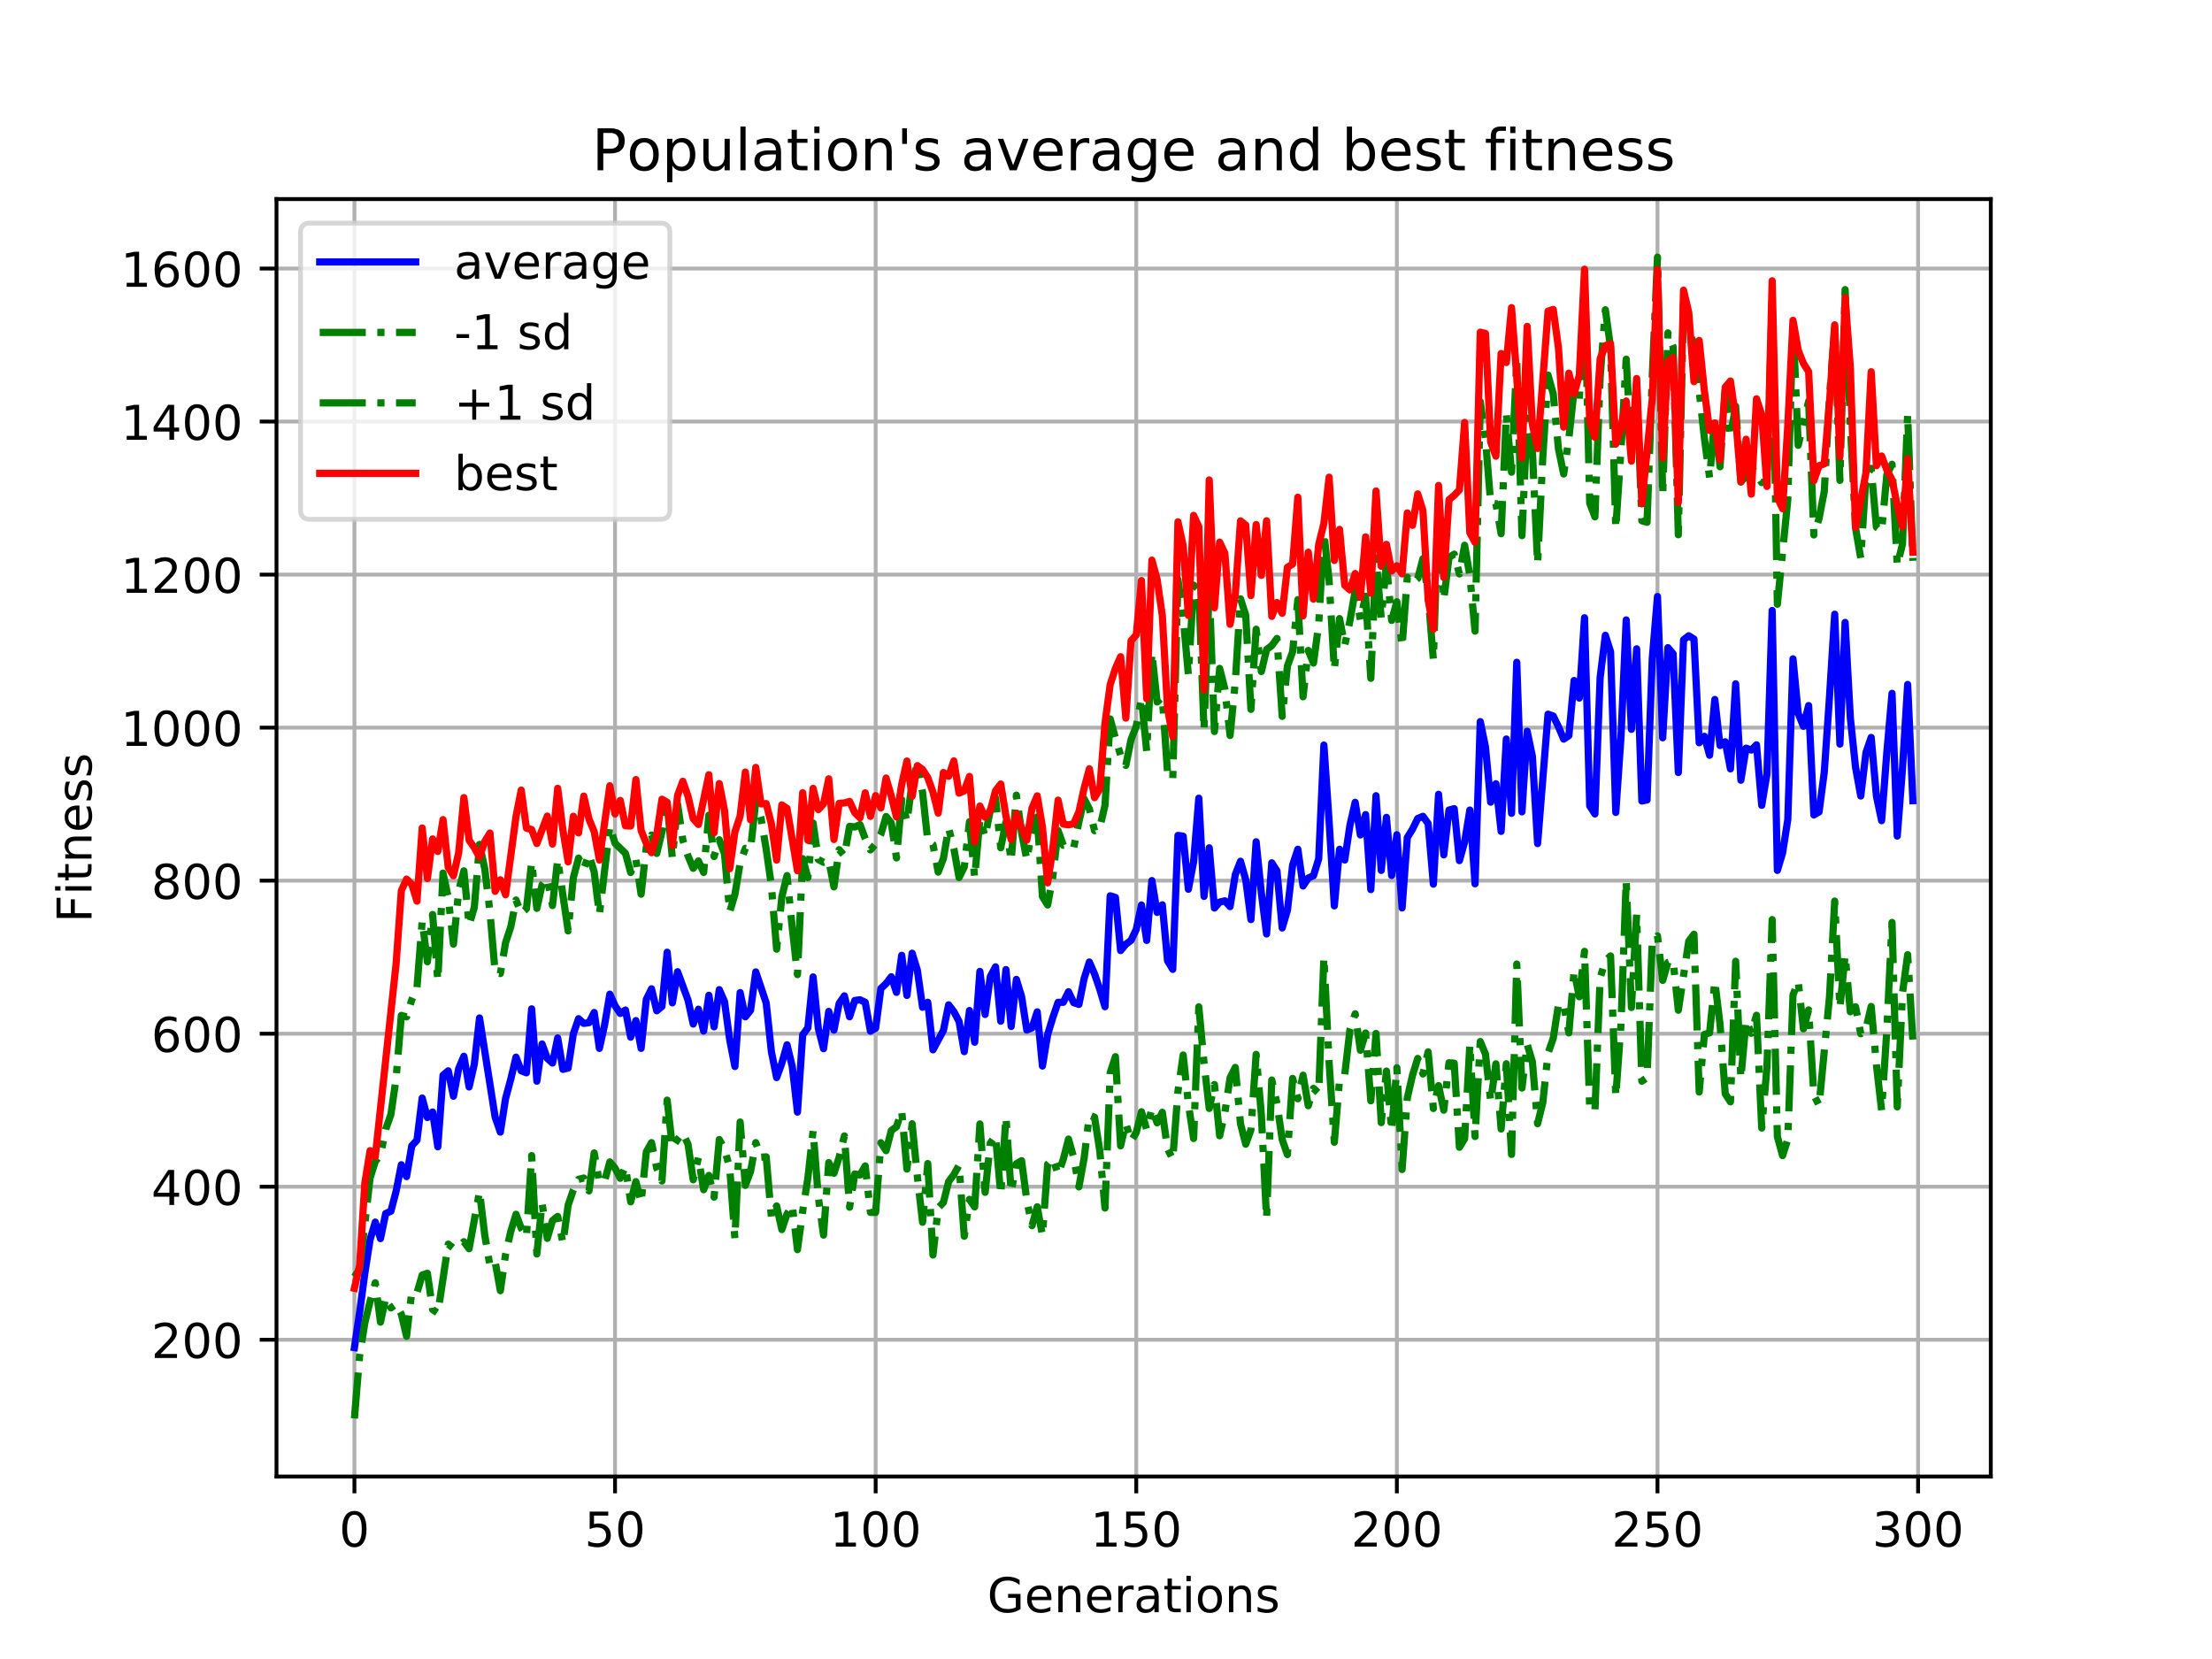 <?xml version="1.0" encoding="utf-8" standalone="no"?>
<!DOCTYPE svg PUBLIC "-//W3C//DTD SVG 1.1//EN"
  "http://www.w3.org/Graphics/SVG/1.1/DTD/svg11.dtd">
<!-- Created with matplotlib (https://matplotlib.org/) -->
<svg height="345.6pt" version="1.1" viewBox="0 0 460.8 345.6" width="460.8pt" xmlns="http://www.w3.org/2000/svg" xmlns:xlink="http://www.w3.org/1999/xlink">
 <defs>
  <style type="text/css">
*{stroke-linecap:butt;stroke-linejoin:round;}
  </style>
 </defs>
 <g id="figure_1">
  <g id="patch_1">
   <path d="M 0 345.6 
L 460.8 345.6 
L 460.8 0 
L 0 0 
z
" style="fill:#ffffff;"/>
  </g>
  <g id="axes_1">
   <g id="patch_2">
    <path d="M 57.6 307.584 
L 414.72 307.584 
L 414.72 41.472 
L 57.6 41.472 
z
" style="fill:#ffffff;"/>
   </g>
   <g id="matplotlib.axis_1">
    <g id="xtick_1">
     <g id="line2d_1">
      <path clip-path="url(#pbf5584bef5)" d="M 73.833 307.584 
L 73.833 41.472 
" style="fill:none;stroke:#b0b0b0;stroke-linecap:square;stroke-width:0.8;"/>
     </g>
     <g id="line2d_2">
      <defs>
       <path d="M 0 0 
L 0 3.5 
" id="mbf2a41cd96" style="stroke:#000000;stroke-width:0.8;"/>
      </defs>
      <g>
       <use style="stroke:#000000;stroke-width:0.8;" x="73.833" xlink:href="#mbf2a41cd96" y="307.584"/>
      </g>
     </g>
     <g id="text_1">
      <!-- 0 -->
      <defs>
       <path d="M 31.781 66.406 
Q 24.172 66.406 20.328 58.906 
Q 16.5 51.422 16.5 36.375 
Q 16.5 21.391 20.328 13.891 
Q 24.172 6.391 31.781 6.391 
Q 39.453 6.391 43.281 13.891 
Q 47.125 21.391 47.125 36.375 
Q 47.125 51.422 43.281 58.906 
Q 39.453 66.406 31.781 66.406 
z
M 31.781 74.219 
Q 44.047 74.219 50.516 64.516 
Q 56.984 54.828 56.984 36.375 
Q 56.984 17.969 50.516 8.266 
Q 44.047 -1.422 31.781 -1.422 
Q 19.531 -1.422 13.062 8.266 
Q 6.594 17.969 6.594 36.375 
Q 6.594 54.828 13.062 64.516 
Q 19.531 74.219 31.781 74.219 
z
" id="DejaVuSans-48"/>
      </defs>
      <g transform="translate(70.651 322.182)scale(0.1 -0.1)">
       <use xlink:href="#DejaVuSans-48"/>
      </g>
     </g>
    </g>
    <g id="xtick_2">
     <g id="line2d_3">
      <path clip-path="url(#pbf5584bef5)" d="M 128.123 307.584 
L 128.123 41.472 
" style="fill:none;stroke:#b0b0b0;stroke-linecap:square;stroke-width:0.8;"/>
     </g>
     <g id="line2d_4">
      <g>
       <use style="stroke:#000000;stroke-width:0.8;" x="128.123" xlink:href="#mbf2a41cd96" y="307.584"/>
      </g>
     </g>
     <g id="text_2">
      <!-- 50 -->
      <defs>
       <path d="M 10.797 72.906 
L 49.516 72.906 
L 49.516 64.594 
L 19.828 64.594 
L 19.828 46.734 
Q 21.969 47.469 24.109 47.828 
Q 26.266 48.188 28.422 48.188 
Q 40.625 48.188 47.75 41.5 
Q 54.891 34.812 54.891 23.391 
Q 54.891 11.625 47.562 5.094 
Q 40.234 -1.422 26.906 -1.422 
Q 22.312 -1.422 17.547 -0.641 
Q 12.797 0.141 7.719 1.703 
L 7.719 11.625 
Q 12.109 9.234 16.797 8.062 
Q 21.484 6.891 26.703 6.891 
Q 35.156 6.891 40.078 11.328 
Q 45.016 15.766 45.016 23.391 
Q 45.016 31 40.078 35.438 
Q 35.156 39.891 26.703 39.891 
Q 22.75 39.891 18.812 39.016 
Q 14.891 38.141 10.797 36.281 
z
" id="DejaVuSans-53"/>
      </defs>
      <g transform="translate(121.76 322.182)scale(0.1 -0.1)">
       <use xlink:href="#DejaVuSans-53"/>
       <use x="63.623" xlink:href="#DejaVuSans-48"/>
      </g>
     </g>
    </g>
    <g id="xtick_3">
     <g id="line2d_5">
      <path clip-path="url(#pbf5584bef5)" d="M 182.413 307.584 
L 182.413 41.472 
" style="fill:none;stroke:#b0b0b0;stroke-linecap:square;stroke-width:0.8;"/>
     </g>
     <g id="line2d_6">
      <g>
       <use style="stroke:#000000;stroke-width:0.8;" x="182.413" xlink:href="#mbf2a41cd96" y="307.584"/>
      </g>
     </g>
     <g id="text_3">
      <!-- 100 -->
      <defs>
       <path d="M 12.406 8.297 
L 28.516 8.297 
L 28.516 63.922 
L 10.984 60.406 
L 10.984 69.391 
L 28.422 72.906 
L 38.281 72.906 
L 38.281 8.297 
L 54.391 8.297 
L 54.391 0 
L 12.406 0 
z
" id="DejaVuSans-49"/>
      </defs>
      <g transform="translate(172.869 322.182)scale(0.1 -0.1)">
       <use xlink:href="#DejaVuSans-49"/>
       <use x="63.623" xlink:href="#DejaVuSans-48"/>
       <use x="127.246" xlink:href="#DejaVuSans-48"/>
      </g>
     </g>
    </g>
    <g id="xtick_4">
     <g id="line2d_7">
      <path clip-path="url(#pbf5584bef5)" d="M 236.703 307.584 
L 236.703 41.472 
" style="fill:none;stroke:#b0b0b0;stroke-linecap:square;stroke-width:0.8;"/>
     </g>
     <g id="line2d_8">
      <g>
       <use style="stroke:#000000;stroke-width:0.8;" x="236.703" xlink:href="#mbf2a41cd96" y="307.584"/>
      </g>
     </g>
     <g id="text_4">
      <!-- 150 -->
      <g transform="translate(227.159 322.182)scale(0.1 -0.1)">
       <use xlink:href="#DejaVuSans-49"/>
       <use x="63.623" xlink:href="#DejaVuSans-53"/>
       <use x="127.246" xlink:href="#DejaVuSans-48"/>
      </g>
     </g>
    </g>
    <g id="xtick_5">
     <g id="line2d_9">
      <path clip-path="url(#pbf5584bef5)" d="M 290.993 307.584 
L 290.993 41.472 
" style="fill:none;stroke:#b0b0b0;stroke-linecap:square;stroke-width:0.8;"/>
     </g>
     <g id="line2d_10">
      <g>
       <use style="stroke:#000000;stroke-width:0.8;" x="290.993" xlink:href="#mbf2a41cd96" y="307.584"/>
      </g>
     </g>
     <g id="text_5">
      <!-- 200 -->
      <defs>
       <path d="M 19.188 8.297 
L 53.609 8.297 
L 53.609 0 
L 7.328 0 
L 7.328 8.297 
Q 12.938 14.109 22.625 23.891 
Q 32.328 33.688 34.812 36.531 
Q 39.547 41.844 41.422 45.531 
Q 43.312 49.219 43.312 52.781 
Q 43.312 58.594 39.234 62.25 
Q 35.156 65.922 28.609 65.922 
Q 23.969 65.922 18.812 64.312 
Q 13.672 62.703 7.812 59.422 
L 7.812 69.391 
Q 13.766 71.781 18.938 73 
Q 24.125 74.219 28.422 74.219 
Q 39.75 74.219 46.484 68.547 
Q 53.219 62.891 53.219 53.422 
Q 53.219 48.922 51.531 44.891 
Q 49.859 40.875 45.406 35.406 
Q 44.188 33.984 37.641 27.219 
Q 31.109 20.453 19.188 8.297 
z
" id="DejaVuSans-50"/>
      </defs>
      <g transform="translate(281.449 322.182)scale(0.1 -0.1)">
       <use xlink:href="#DejaVuSans-50"/>
       <use x="63.623" xlink:href="#DejaVuSans-48"/>
       <use x="127.246" xlink:href="#DejaVuSans-48"/>
      </g>
     </g>
    </g>
    <g id="xtick_6">
     <g id="line2d_11">
      <path clip-path="url(#pbf5584bef5)" d="M 345.283 307.584 
L 345.283 41.472 
" style="fill:none;stroke:#b0b0b0;stroke-linecap:square;stroke-width:0.8;"/>
     </g>
     <g id="line2d_12">
      <g>
       <use style="stroke:#000000;stroke-width:0.8;" x="345.283" xlink:href="#mbf2a41cd96" y="307.584"/>
      </g>
     </g>
     <g id="text_6">
      <!-- 250 -->
      <g transform="translate(335.739 322.182)scale(0.1 -0.1)">
       <use xlink:href="#DejaVuSans-50"/>
       <use x="63.623" xlink:href="#DejaVuSans-53"/>
       <use x="127.246" xlink:href="#DejaVuSans-48"/>
      </g>
     </g>
    </g>
    <g id="xtick_7">
     <g id="line2d_13">
      <path clip-path="url(#pbf5584bef5)" d="M 399.573 307.584 
L 399.573 41.472 
" style="fill:none;stroke:#b0b0b0;stroke-linecap:square;stroke-width:0.8;"/>
     </g>
     <g id="line2d_14">
      <g>
       <use style="stroke:#000000;stroke-width:0.8;" x="399.573" xlink:href="#mbf2a41cd96" y="307.584"/>
      </g>
     </g>
     <g id="text_7">
      <!-- 300 -->
      <defs>
       <path d="M 40.578 39.312 
Q 47.656 37.797 51.625 33 
Q 55.609 28.219 55.609 21.188 
Q 55.609 10.406 48.188 4.484 
Q 40.766 -1.422 27.094 -1.422 
Q 22.516 -1.422 17.656 -0.516 
Q 12.797 0.391 7.625 2.203 
L 7.625 11.719 
Q 11.719 9.328 16.594 8.109 
Q 21.484 6.891 26.812 6.891 
Q 36.078 6.891 40.938 10.547 
Q 45.797 14.203 45.797 21.188 
Q 45.797 27.641 41.281 31.266 
Q 36.766 34.906 28.719 34.906 
L 20.219 34.906 
L 20.219 43.016 
L 29.109 43.016 
Q 36.375 43.016 40.234 45.922 
Q 44.094 48.828 44.094 54.297 
Q 44.094 59.906 40.109 62.906 
Q 36.141 65.922 28.719 65.922 
Q 24.656 65.922 20.016 65.031 
Q 15.375 64.156 9.812 62.312 
L 9.812 71.094 
Q 15.438 72.656 20.344 73.438 
Q 25.25 74.219 29.594 74.219 
Q 40.828 74.219 47.359 69.109 
Q 53.906 64.016 53.906 55.328 
Q 53.906 49.266 50.438 45.094 
Q 46.969 40.922 40.578 39.312 
z
" id="DejaVuSans-51"/>
      </defs>
      <g transform="translate(390.029 322.182)scale(0.1 -0.1)">
       <use xlink:href="#DejaVuSans-51"/>
       <use x="63.623" xlink:href="#DejaVuSans-48"/>
       <use x="127.246" xlink:href="#DejaVuSans-48"/>
      </g>
     </g>
    </g>
    <g id="text_8">
     <!-- Generations -->
     <defs>
      <path d="M 59.516 10.406 
L 59.516 29.984 
L 43.406 29.984 
L 43.406 38.094 
L 69.281 38.094 
L 69.281 6.781 
Q 63.578 2.734 56.688 0.656 
Q 49.812 -1.422 42 -1.422 
Q 24.906 -1.422 15.25 8.562 
Q 5.609 18.562 5.609 36.375 
Q 5.609 54.25 15.25 64.234 
Q 24.906 74.219 42 74.219 
Q 49.125 74.219 55.547 72.453 
Q 61.969 70.703 67.391 67.281 
L 67.391 56.781 
Q 61.922 61.422 55.766 63.766 
Q 49.609 66.109 42.828 66.109 
Q 29.438 66.109 22.719 58.641 
Q 16.016 51.172 16.016 36.375 
Q 16.016 21.625 22.719 14.156 
Q 29.438 6.688 42.828 6.688 
Q 48.047 6.688 52.141 7.594 
Q 56.25 8.5 59.516 10.406 
z
" id="DejaVuSans-71"/>
      <path d="M 56.203 29.594 
L 56.203 25.203 
L 14.891 25.203 
Q 15.484 15.922 20.484 11.062 
Q 25.484 6.203 34.422 6.203 
Q 39.594 6.203 44.453 7.469 
Q 49.312 8.734 54.109 11.281 
L 54.109 2.781 
Q 49.266 0.734 44.188 -0.344 
Q 39.109 -1.422 33.891 -1.422 
Q 20.797 -1.422 13.156 6.188 
Q 5.516 13.812 5.516 26.812 
Q 5.516 40.234 12.766 48.109 
Q 20.016 56 32.328 56 
Q 43.359 56 49.781 48.891 
Q 56.203 41.797 56.203 29.594 
z
M 47.219 32.234 
Q 47.125 39.594 43.094 43.984 
Q 39.062 48.391 32.422 48.391 
Q 24.906 48.391 20.391 44.141 
Q 15.875 39.891 15.188 32.172 
z
" id="DejaVuSans-101"/>
      <path d="M 54.891 33.016 
L 54.891 0 
L 45.906 0 
L 45.906 32.719 
Q 45.906 40.484 42.875 44.328 
Q 39.844 48.188 33.797 48.188 
Q 26.516 48.188 22.312 43.547 
Q 18.109 38.922 18.109 30.906 
L 18.109 0 
L 9.078 0 
L 9.078 54.688 
L 18.109 54.688 
L 18.109 46.188 
Q 21.344 51.125 25.703 53.562 
Q 30.078 56 35.797 56 
Q 45.219 56 50.047 50.172 
Q 54.891 44.344 54.891 33.016 
z
" id="DejaVuSans-110"/>
      <path d="M 41.109 46.297 
Q 39.594 47.172 37.812 47.578 
Q 36.031 48 33.891 48 
Q 26.266 48 22.188 43.047 
Q 18.109 38.094 18.109 28.812 
L 18.109 0 
L 9.078 0 
L 9.078 54.688 
L 18.109 54.688 
L 18.109 46.188 
Q 20.953 51.172 25.484 53.578 
Q 30.031 56 36.531 56 
Q 37.453 56 38.578 55.875 
Q 39.703 55.766 41.062 55.516 
z
" id="DejaVuSans-114"/>
      <path d="M 34.281 27.484 
Q 23.391 27.484 19.188 25 
Q 14.984 22.516 14.984 16.5 
Q 14.984 11.719 18.141 8.906 
Q 21.297 6.109 26.703 6.109 
Q 34.188 6.109 38.703 11.406 
Q 43.219 16.703 43.219 25.484 
L 43.219 27.484 
z
M 52.203 31.203 
L 52.203 0 
L 43.219 0 
L 43.219 8.297 
Q 40.141 3.328 35.547 0.953 
Q 30.953 -1.422 24.312 -1.422 
Q 15.922 -1.422 10.953 3.297 
Q 6 8.016 6 15.922 
Q 6 25.141 12.172 29.828 
Q 18.359 34.516 30.609 34.516 
L 43.219 34.516 
L 43.219 35.406 
Q 43.219 41.609 39.141 45 
Q 35.062 48.391 27.688 48.391 
Q 23 48.391 18.547 47.266 
Q 14.109 46.141 10.016 43.891 
L 10.016 52.203 
Q 14.938 54.109 19.578 55.047 
Q 24.219 56 28.609 56 
Q 40.484 56 46.344 49.844 
Q 52.203 43.703 52.203 31.203 
z
" id="DejaVuSans-97"/>
      <path d="M 18.312 70.219 
L 18.312 54.688 
L 36.812 54.688 
L 36.812 47.703 
L 18.312 47.703 
L 18.312 18.016 
Q 18.312 11.328 20.141 9.422 
Q 21.969 7.516 27.594 7.516 
L 36.812 7.516 
L 36.812 0 
L 27.594 0 
Q 17.188 0 13.234 3.875 
Q 9.281 7.766 9.281 18.016 
L 9.281 47.703 
L 2.688 47.703 
L 2.688 54.688 
L 9.281 54.688 
L 9.281 70.219 
z
" id="DejaVuSans-116"/>
      <path d="M 9.422 54.688 
L 18.406 54.688 
L 18.406 0 
L 9.422 0 
z
M 9.422 75.984 
L 18.406 75.984 
L 18.406 64.594 
L 9.422 64.594 
z
" id="DejaVuSans-105"/>
      <path d="M 30.609 48.391 
Q 23.391 48.391 19.188 42.75 
Q 14.984 37.109 14.984 27.297 
Q 14.984 17.484 19.156 11.844 
Q 23.344 6.203 30.609 6.203 
Q 37.797 6.203 41.984 11.859 
Q 46.188 17.531 46.188 27.297 
Q 46.188 37.016 41.984 42.703 
Q 37.797 48.391 30.609 48.391 
z
M 30.609 56 
Q 42.328 56 49.016 48.375 
Q 55.719 40.766 55.719 27.297 
Q 55.719 13.875 49.016 6.219 
Q 42.328 -1.422 30.609 -1.422 
Q 18.844 -1.422 12.172 6.219 
Q 5.516 13.875 5.516 27.297 
Q 5.516 40.766 12.172 48.375 
Q 18.844 56 30.609 56 
z
" id="DejaVuSans-111"/>
      <path d="M 44.281 53.078 
L 44.281 44.578 
Q 40.484 46.531 36.375 47.5 
Q 32.281 48.484 27.875 48.484 
Q 21.188 48.484 17.844 46.438 
Q 14.5 44.391 14.5 40.281 
Q 14.5 37.156 16.891 35.375 
Q 19.281 33.594 26.516 31.984 
L 29.594 31.297 
Q 39.156 29.25 43.188 25.516 
Q 47.219 21.781 47.219 15.094 
Q 47.219 7.469 41.188 3.016 
Q 35.156 -1.422 24.609 -1.422 
Q 20.219 -1.422 15.453 -0.562 
Q 10.688 0.297 5.422 2 
L 5.422 11.281 
Q 10.406 8.688 15.234 7.391 
Q 20.062 6.109 24.812 6.109 
Q 31.156 6.109 34.562 8.281 
Q 37.984 10.453 37.984 14.406 
Q 37.984 18.062 35.516 20.016 
Q 33.062 21.969 24.703 23.781 
L 21.578 24.516 
Q 13.234 26.266 9.516 29.906 
Q 5.812 33.547 5.812 39.891 
Q 5.812 47.609 11.281 51.797 
Q 16.75 56 26.812 56 
Q 31.781 56 36.172 55.266 
Q 40.578 54.547 44.281 53.078 
z
" id="DejaVuSans-115"/>
     </defs>
     <g transform="translate(205.662 335.861)scale(0.1 -0.1)">
      <use xlink:href="#DejaVuSans-71"/>
      <use x="77.49" xlink:href="#DejaVuSans-101"/>
      <use x="139.014" xlink:href="#DejaVuSans-110"/>
      <use x="202.393" xlink:href="#DejaVuSans-101"/>
      <use x="263.916" xlink:href="#DejaVuSans-114"/>
      <use x="305.029" xlink:href="#DejaVuSans-97"/>
      <use x="366.309" xlink:href="#DejaVuSans-116"/>
      <use x="405.518" xlink:href="#DejaVuSans-105"/>
      <use x="433.301" xlink:href="#DejaVuSans-111"/>
      <use x="494.482" xlink:href="#DejaVuSans-110"/>
      <use x="557.861" xlink:href="#DejaVuSans-115"/>
     </g>
    </g>
   </g>
   <g id="matplotlib.axis_2">
    <g id="ytick_1">
     <g id="line2d_15">
      <path clip-path="url(#pbf5584bef5)" d="M 57.6 279.094 
L 414.72 279.094 
" style="fill:none;stroke:#b0b0b0;stroke-linecap:square;stroke-width:0.8;"/>
     </g>
     <g id="line2d_16">
      <defs>
       <path d="M 0 0 
L -3.5 0 
" id="m67ed73241d" style="stroke:#000000;stroke-width:0.8;"/>
      </defs>
      <g>
       <use style="stroke:#000000;stroke-width:0.8;" x="57.6" xlink:href="#m67ed73241d" y="279.094"/>
      </g>
     </g>
     <g id="text_9">
      <!-- 200 -->
      <g transform="translate(31.512 282.893)scale(0.1 -0.1)">
       <use xlink:href="#DejaVuSans-50"/>
       <use x="63.623" xlink:href="#DejaVuSans-48"/>
       <use x="127.246" xlink:href="#DejaVuSans-48"/>
      </g>
     </g>
    </g>
    <g id="ytick_2">
     <g id="line2d_17">
      <path clip-path="url(#pbf5584bef5)" d="M 57.6 247.215 
L 414.72 247.215 
" style="fill:none;stroke:#b0b0b0;stroke-linecap:square;stroke-width:0.8;"/>
     </g>
     <g id="line2d_18">
      <g>
       <use style="stroke:#000000;stroke-width:0.8;" x="57.6" xlink:href="#m67ed73241d" y="247.215"/>
      </g>
     </g>
     <g id="text_10">
      <!-- 400 -->
      <defs>
       <path d="M 37.797 64.312 
L 12.891 25.391 
L 37.797 25.391 
z
M 35.203 72.906 
L 47.609 72.906 
L 47.609 25.391 
L 58.016 25.391 
L 58.016 17.188 
L 47.609 17.188 
L 47.609 0 
L 37.797 0 
L 37.797 17.188 
L 4.891 17.188 
L 4.891 26.703 
z
" id="DejaVuSans-52"/>
      </defs>
      <g transform="translate(31.512 251.014)scale(0.1 -0.1)">
       <use xlink:href="#DejaVuSans-52"/>
       <use x="63.623" xlink:href="#DejaVuSans-48"/>
       <use x="127.246" xlink:href="#DejaVuSans-48"/>
      </g>
     </g>
    </g>
    <g id="ytick_3">
     <g id="line2d_19">
      <path clip-path="url(#pbf5584bef5)" d="M 57.6 215.336 
L 414.72 215.336 
" style="fill:none;stroke:#b0b0b0;stroke-linecap:square;stroke-width:0.8;"/>
     </g>
     <g id="line2d_20">
      <g>
       <use style="stroke:#000000;stroke-width:0.8;" x="57.6" xlink:href="#m67ed73241d" y="215.336"/>
      </g>
     </g>
     <g id="text_11">
      <!-- 600 -->
      <defs>
       <path d="M 33.016 40.375 
Q 26.375 40.375 22.484 35.828 
Q 18.609 31.297 18.609 23.391 
Q 18.609 15.531 22.484 10.953 
Q 26.375 6.391 33.016 6.391 
Q 39.656 6.391 43.531 10.953 
Q 47.406 15.531 47.406 23.391 
Q 47.406 31.297 43.531 35.828 
Q 39.656 40.375 33.016 40.375 
z
M 52.594 71.297 
L 52.594 62.312 
Q 48.875 64.062 45.094 64.984 
Q 41.312 65.922 37.594 65.922 
Q 27.828 65.922 22.672 59.328 
Q 17.531 52.734 16.797 39.406 
Q 19.672 43.656 24.016 45.922 
Q 28.375 48.188 33.594 48.188 
Q 44.578 48.188 50.953 41.516 
Q 57.328 34.859 57.328 23.391 
Q 57.328 12.156 50.688 5.359 
Q 44.047 -1.422 33.016 -1.422 
Q 20.359 -1.422 13.672 8.266 
Q 6.984 17.969 6.984 36.375 
Q 6.984 53.656 15.188 63.938 
Q 23.391 74.219 37.203 74.219 
Q 40.922 74.219 44.703 73.484 
Q 48.484 72.75 52.594 71.297 
z
" id="DejaVuSans-54"/>
      </defs>
      <g transform="translate(31.512 219.136)scale(0.1 -0.1)">
       <use xlink:href="#DejaVuSans-54"/>
       <use x="63.623" xlink:href="#DejaVuSans-48"/>
       <use x="127.246" xlink:href="#DejaVuSans-48"/>
      </g>
     </g>
    </g>
    <g id="ytick_4">
     <g id="line2d_21">
      <path clip-path="url(#pbf5584bef5)" d="M 57.6 183.458 
L 414.72 183.458 
" style="fill:none;stroke:#b0b0b0;stroke-linecap:square;stroke-width:0.8;"/>
     </g>
     <g id="line2d_22">
      <g>
       <use style="stroke:#000000;stroke-width:0.8;" x="57.6" xlink:href="#m67ed73241d" y="183.458"/>
      </g>
     </g>
     <g id="text_12">
      <!-- 800 -->
      <defs>
       <path d="M 31.781 34.625 
Q 24.75 34.625 20.719 30.859 
Q 16.703 27.094 16.703 20.516 
Q 16.703 13.922 20.719 10.156 
Q 24.75 6.391 31.781 6.391 
Q 38.812 6.391 42.859 10.172 
Q 46.922 13.969 46.922 20.516 
Q 46.922 27.094 42.891 30.859 
Q 38.875 34.625 31.781 34.625 
z
M 21.922 38.812 
Q 15.578 40.375 12.031 44.719 
Q 8.5 49.078 8.5 55.328 
Q 8.5 64.062 14.719 69.141 
Q 20.953 74.219 31.781 74.219 
Q 42.672 74.219 48.875 69.141 
Q 55.078 64.062 55.078 55.328 
Q 55.078 49.078 51.531 44.719 
Q 48 40.375 41.703 38.812 
Q 48.828 37.156 52.797 32.312 
Q 56.781 27.484 56.781 20.516 
Q 56.781 9.906 50.312 4.234 
Q 43.844 -1.422 31.781 -1.422 
Q 19.734 -1.422 13.25 4.234 
Q 6.781 9.906 6.781 20.516 
Q 6.781 27.484 10.781 32.312 
Q 14.797 37.156 21.922 38.812 
z
M 18.312 54.391 
Q 18.312 48.734 21.844 45.562 
Q 25.391 42.391 31.781 42.391 
Q 38.141 42.391 41.719 45.562 
Q 45.312 48.734 45.312 54.391 
Q 45.312 60.062 41.719 63.234 
Q 38.141 66.406 31.781 66.406 
Q 25.391 66.406 21.844 63.234 
Q 18.312 60.062 18.312 54.391 
z
" id="DejaVuSans-56"/>
      </defs>
      <g transform="translate(31.512 187.257)scale(0.1 -0.1)">
       <use xlink:href="#DejaVuSans-56"/>
       <use x="63.623" xlink:href="#DejaVuSans-48"/>
       <use x="127.246" xlink:href="#DejaVuSans-48"/>
      </g>
     </g>
    </g>
    <g id="ytick_5">
     <g id="line2d_23">
      <path clip-path="url(#pbf5584bef5)" d="M 57.6 151.579 
L 414.72 151.579 
" style="fill:none;stroke:#b0b0b0;stroke-linecap:square;stroke-width:0.8;"/>
     </g>
     <g id="line2d_24">
      <g>
       <use style="stroke:#000000;stroke-width:0.8;" x="57.6" xlink:href="#m67ed73241d" y="151.579"/>
      </g>
     </g>
     <g id="text_13">
      <!-- 1000 -->
      <g transform="translate(25.15 155.378)scale(0.1 -0.1)">
       <use xlink:href="#DejaVuSans-49"/>
       <use x="63.623" xlink:href="#DejaVuSans-48"/>
       <use x="127.246" xlink:href="#DejaVuSans-48"/>
       <use x="190.869" xlink:href="#DejaVuSans-48"/>
      </g>
     </g>
    </g>
    <g id="ytick_6">
     <g id="line2d_25">
      <path clip-path="url(#pbf5584bef5)" d="M 57.6 119.7 
L 414.72 119.7 
" style="fill:none;stroke:#b0b0b0;stroke-linecap:square;stroke-width:0.8;"/>
     </g>
     <g id="line2d_26">
      <g>
       <use style="stroke:#000000;stroke-width:0.8;" x="57.6" xlink:href="#m67ed73241d" y="119.7"/>
      </g>
     </g>
     <g id="text_14">
      <!-- 1200 -->
      <g transform="translate(25.15 123.499)scale(0.1 -0.1)">
       <use xlink:href="#DejaVuSans-49"/>
       <use x="63.623" xlink:href="#DejaVuSans-50"/>
       <use x="127.246" xlink:href="#DejaVuSans-48"/>
       <use x="190.869" xlink:href="#DejaVuSans-48"/>
      </g>
     </g>
    </g>
    <g id="ytick_7">
     <g id="line2d_27">
      <path clip-path="url(#pbf5584bef5)" d="M 57.6 87.821 
L 414.72 87.821 
" style="fill:none;stroke:#b0b0b0;stroke-linecap:square;stroke-width:0.8;"/>
     </g>
     <g id="line2d_28">
      <g>
       <use style="stroke:#000000;stroke-width:0.8;" x="57.6" xlink:href="#m67ed73241d" y="87.821"/>
      </g>
     </g>
     <g id="text_15">
      <!-- 1400 -->
      <g transform="translate(25.15 91.62)scale(0.1 -0.1)">
       <use xlink:href="#DejaVuSans-49"/>
       <use x="63.623" xlink:href="#DejaVuSans-52"/>
       <use x="127.246" xlink:href="#DejaVuSans-48"/>
       <use x="190.869" xlink:href="#DejaVuSans-48"/>
      </g>
     </g>
    </g>
    <g id="ytick_8">
     <g id="line2d_29">
      <path clip-path="url(#pbf5584bef5)" d="M 57.6 55.942 
L 414.72 55.942 
" style="fill:none;stroke:#b0b0b0;stroke-linecap:square;stroke-width:0.8;"/>
     </g>
     <g id="line2d_30">
      <g>
       <use style="stroke:#000000;stroke-width:0.8;" x="57.6" xlink:href="#m67ed73241d" y="55.942"/>
      </g>
     </g>
     <g id="text_16">
      <!-- 1600 -->
      <g transform="translate(25.15 59.741)scale(0.1 -0.1)">
       <use xlink:href="#DejaVuSans-49"/>
       <use x="63.623" xlink:href="#DejaVuSans-54"/>
       <use x="127.246" xlink:href="#DejaVuSans-48"/>
       <use x="190.869" xlink:href="#DejaVuSans-48"/>
      </g>
     </g>
    </g>
    <g id="text_17">
     <!-- Fitness -->
     <defs>
      <path d="M 9.812 72.906 
L 51.703 72.906 
L 51.703 64.594 
L 19.672 64.594 
L 19.672 43.109 
L 48.578 43.109 
L 48.578 34.812 
L 19.672 34.812 
L 19.672 0 
L 9.812 0 
z
" id="DejaVuSans-70"/>
     </defs>
     <g transform="translate(19.07 192.202)rotate(-90)scale(0.1 -0.1)">
      <use xlink:href="#DejaVuSans-70"/>
      <use x="57.41" xlink:href="#DejaVuSans-105"/>
      <use x="85.193" xlink:href="#DejaVuSans-116"/>
      <use x="124.402" xlink:href="#DejaVuSans-110"/>
      <use x="187.781" xlink:href="#DejaVuSans-101"/>
      <use x="249.305" xlink:href="#DejaVuSans-115"/>
      <use x="301.404" xlink:href="#DejaVuSans-115"/>
     </g>
    </g>
   </g>
   <g id="line2d_31">
    <path clip-path="url(#pbf5584bef5)" d="M 73.833 280.736 
L 74.919 273.367 
L 76.004 265.202 
L 77.09 258.264 
L 78.176 254.584 
L 79.262 258.026 
L 80.348 252.801 
L 81.433 252.313 
L 82.519 248.141 
L 83.605 242.639 
L 84.691 245.103 
L 85.777 238.701 
L 86.862 237.522 
L 87.948 228.745 
L 89.034 232.798 
L 90.12 231.654 
L 91.206 238.899 
L 92.291 223.995 
L 93.377 223.075 
L 94.463 228.36 
L 95.549 222.616 
L 96.635 220.038 
L 97.72 226.432 
L 98.806 221.7 
L 99.892 212.058 
L 103.149 232.733 
L 104.235 235.838 
L 105.321 228.828 
L 106.407 224.789 
L 107.493 220.224 
L 108.578 223.066 
L 109.664 223.482 
L 110.75 210.168 
L 111.836 225.23 
L 112.922 217.481 
L 114.007 220.475 
L 115.093 221.451 
L 116.179 216.225 
L 117.265 222.766 
L 118.351 222.489 
L 119.436 215.364 
L 120.522 212.215 
L 121.608 213.191 
L 122.694 213.042 
L 123.78 210.92 
L 124.865 218.394 
L 125.951 213.475 
L 127.037 207.104 
L 128.123 209.511 
L 129.209 211.121 
L 130.294 210.407 
L 131.38 216.062 
L 132.466 212.607 
L 133.552 218.393 
L 134.638 208.189 
L 135.723 205.987 
L 136.809 210.567 
L 137.895 209.652 
L 138.981 198.365 
L 140.067 208.913 
L 141.152 202.43 
L 143.324 208.33 
L 144.41 213.331 
L 145.496 210.243 
L 146.581 214.79 
L 147.667 207.342 
L 148.753 213.904 
L 149.839 206.16 
L 150.925 208.629 
L 152.01 216.618 
L 153.096 222.173 
L 154.182 206.769 
L 155.268 211.825 
L 156.354 210.469 
L 157.439 202.464 
L 159.611 208.936 
L 160.697 219.081 
L 161.783 224.475 
L 162.868 221.483 
L 163.954 217.649 
L 165.04 222.184 
L 166.126 231.675 
L 167.212 215.583 
L 168.297 214.108 
L 169.383 203.51 
L 170.469 214.221 
L 171.555 218.464 
L 172.641 210.698 
L 173.726 214.59 
L 174.812 209.031 
L 175.898 207.451 
L 176.984 211.812 
L 178.07 208.416 
L 179.155 208.275 
L 180.241 208.802 
L 181.327 214.808 
L 182.413 214.196 
L 183.499 205.92 
L 184.584 204.901 
L 185.67 203.474 
L 186.756 206.722 
L 187.842 199.008 
L 188.928 207.365 
L 190.013 198.571 
L 191.099 202.101 
L 192.185 209.832 
L 193.271 208.791 
L 194.357 218.699 
L 196.528 214.66 
L 197.614 209.324 
L 198.7 210.727 
L 199.786 212.772 
L 200.871 219.077 
L 201.957 210.514 
L 203.043 217.109 
L 204.129 202.365 
L 205.215 211.329 
L 206.3 203.434 
L 207.386 201.409 
L 208.472 212.73 
L 209.558 201.979 
L 210.644 213.84 
L 211.729 204.032 
L 212.815 207.601 
L 213.901 214.576 
L 214.987 214.126 
L 216.073 210.788 
L 217.158 222.07 
L 218.244 215.523 
L 219.33 211.946 
L 220.416 208.803 
L 221.502 208.796 
L 222.587 206.597 
L 223.673 208.876 
L 224.759 209.235 
L 225.845 203.828 
L 226.931 200.407 
L 228.016 202.89 
L 229.102 206.072 
L 230.188 209.72 
L 231.274 186.616 
L 232.36 186.948 
L 233.445 198.019 
L 234.531 196.709 
L 235.617 195.888 
L 236.703 193.603 
L 237.789 188.524 
L 238.875 195.903 
L 239.96 183.443 
L 241.046 190.069 
L 242.132 188.491 
L 243.218 200.136 
L 244.304 201.935 
L 245.389 174.034 
L 246.475 174.197 
L 247.561 185.248 
L 248.647 179.535 
L 249.733 166.273 
L 250.818 186.736 
L 251.904 176.617 
L 252.99 189.159 
L 254.076 187.922 
L 255.162 187.66 
L 256.247 188.865 
L 257.333 182.2 
L 258.419 179.415 
L 259.505 183.253 
L 260.591 191.566 
L 261.676 175.359 
L 262.762 186.045 
L 263.848 194.564 
L 264.934 179.739 
L 266.02 181.45 
L 267.105 193.31 
L 268.191 189.633 
L 269.277 180.21 
L 270.363 176.908 
L 271.449 184.568 
L 272.534 182.919 
L 273.62 182.426 
L 274.706 178.909 
L 275.792 155.211 
L 276.878 171.134 
L 277.963 188.714 
L 279.049 176.924 
L 280.135 179.152 
L 281.221 171.874 
L 282.307 167.141 
L 283.392 173.936 
L 284.478 169.695 
L 285.564 185.314 
L 286.65 165.765 
L 287.736 181.32 
L 288.821 170.271 
L 289.907 182.382 
L 290.993 173.894 
L 292.079 189.139 
L 293.165 174.484 
L 294.25 172.727 
L 295.336 170.508 
L 296.422 170.055 
L 297.508 171.563 
L 298.594 184.184 
L 299.679 165.466 
L 300.765 178.088 
L 301.851 168.748 
L 302.937 168.463 
L 304.023 179.28 
L 305.108 175.405 
L 306.194 168.75 
L 307.28 184.116 
L 308.366 150.324 
L 309.452 155.583 
L 310.537 167.106 
L 311.623 163.264 
L 312.709 173.188 
L 313.795 153.947 
L 314.881 169.425 
L 315.966 137.965 
L 317.052 169.123 
L 318.138 152.329 
L 319.224 157.556 
L 320.31 175.738 
L 322.481 148.78 
L 323.567 149.164 
L 324.653 151.397 
L 325.739 153.968 
L 326.824 153.239 
L 327.91 141.764 
L 328.996 145.422 
L 330.082 128.689 
L 331.168 167.869 
L 332.253 169.56 
L 333.339 141.116 
L 334.425 132.342 
L 335.511 135.766 
L 336.597 169.245 
L 337.682 153.493 
L 338.768 129.144 
L 339.854 151.933 
L 340.94 135.165 
L 342.026 166.86 
L 343.111 166.645 
L 344.197 137.189 
L 345.283 124.263 
L 346.369 153.695 
L 347.455 134.919 
L 348.54 136.201 
L 349.626 160.924 
L 350.712 133.284 
L 351.798 132.444 
L 352.884 133.129 
L 353.969 154.73 
L 355.055 153.384 
L 356.141 157.333 
L 357.227 145.71 
L 358.313 155.3 
L 359.398 154.528 
L 360.484 160.173 
L 361.57 142.446 
L 362.656 162.532 
L 363.742 155.855 
L 364.827 156.245 
L 365.913 155.159 
L 366.999 167.763 
L 368.085 161.258 
L 369.171 127.174 
L 370.256 181.318 
L 371.342 177.685 
L 372.428 170.751 
L 373.514 137.247 
L 374.6 148.607 
L 375.685 151.301 
L 376.771 146.986 
L 377.857 169.766 
L 378.943 169.136 
L 380.029 160.859 
L 381.114 145.225 
L 382.2 127.953 
L 383.286 155.001 
L 384.372 129.662 
L 385.458 149.543 
L 386.543 159.85 
L 387.629 165.82 
L 388.715 156.775 
L 389.801 153.618 
L 390.887 165.795 
L 391.972 170.96 
L 393.058 156.777 
L 394.144 144.436 
L 395.23 174.164 
L 396.316 160.168 
L 397.401 142.582 
L 398.487 166.796 
L 398.487 166.796 
" style="fill:none;stroke:#0000ff;stroke-linecap:square;stroke-width:1.5;"/>
   </g>
   <g id="line2d_32">
    <path clip-path="url(#pbf5584bef5)" d="M 73.833 295.488 
L 74.919 282.356 
L 76.004 275.57 
L 77.09 271.116 
L 78.176 267.219 
L 79.262 275.43 
L 80.348 270.364 
L 81.433 272.461 
L 82.519 271.672 
L 83.605 273.748 
L 84.691 278.364 
L 85.777 269.119 
L 86.862 269.315 
L 87.948 265.613 
L 89.034 265.248 
L 90.12 272.803 
L 91.206 273.527 
L 93.377 259.177 
L 94.463 260.036 
L 95.549 259.653 
L 96.635 258.668 
L 97.72 260.132 
L 99.892 248.218 
L 100.978 257.25 
L 102.064 263.688 
L 103.149 262.854 
L 104.235 268.872 
L 105.321 261.302 
L 106.407 256.498 
L 107.493 252.957 
L 108.578 255.855 
L 109.664 257.648 
L 110.75 240.73 
L 111.836 261.231 
L 112.922 250.624 
L 114.007 257.973 
L 115.093 254.261 
L 116.179 253.402 
L 117.265 258.975 
L 118.351 251.052 
L 119.436 247.884 
L 120.522 245.677 
L 121.608 245.403 
L 122.694 248.083 
L 123.78 240.176 
L 124.865 246.281 
L 125.951 246.015 
L 127.037 242.05 
L 128.123 243.348 
L 129.209 245.457 
L 130.294 243.043 
L 131.38 250.364 
L 132.466 246.158 
L 133.552 250.508 
L 134.638 239.949 
L 135.723 238.026 
L 136.809 243.349 
L 137.895 246.024 
L 138.981 229.178 
L 140.067 239.041 
L 141.152 237.358 
L 142.238 236.047 
L 143.324 238.358 
L 144.41 245.773 
L 145.496 241.138 
L 146.581 247.84 
L 147.667 244.863 
L 148.753 249.38 
L 149.839 237.384 
L 150.925 239.376 
L 152.01 243.256 
L 153.096 258.022 
L 154.182 233.74 
L 155.268 246.926 
L 156.354 244.054 
L 157.439 238.029 
L 158.525 241.066 
L 159.611 240.992 
L 160.697 253.633 
L 161.783 251.217 
L 162.868 256.134 
L 163.954 252.902 
L 165.04 251.067 
L 166.126 260.324 
L 167.212 252.302 
L 168.297 245.387 
L 169.383 235.571 
L 170.469 249.39 
L 171.555 257.292 
L 172.641 242.186 
L 173.726 244.426 
L 174.812 241.062 
L 175.898 236.633 
L 176.984 251.485 
L 178.07 244.553 
L 179.155 244.769 
L 180.241 242.881 
L 181.327 252.563 
L 182.413 252.571 
L 183.499 238.044 
L 184.584 239.704 
L 185.67 235.509 
L 186.756 234.719 
L 187.842 231.421 
L 188.928 243.541 
L 190.013 234.1 
L 191.099 245.043 
L 192.185 254.619 
L 193.271 242.389 
L 194.357 261.448 
L 195.442 251.615 
L 196.528 250.49 
L 197.614 246.155 
L 198.7 244.692 
L 199.786 242.733 
L 200.871 257.536 
L 201.957 249.851 
L 203.043 251.42 
L 204.129 234.131 
L 205.215 248.381 
L 206.3 238.108 
L 207.386 236.608 
L 208.472 248.856 
L 209.558 232.701 
L 210.644 248.316 
L 211.729 242.422 
L 212.815 241.79 
L 213.901 250.047 
L 214.987 255.332 
L 216.073 251.394 
L 217.158 257.379 
L 218.244 242.525 
L 219.33 241.337 
L 220.416 244.599 
L 221.502 241.508 
L 222.587 237.29 
L 223.673 241.146 
L 224.759 247.249 
L 225.845 241.248 
L 226.931 232.307 
L 228.016 232.734 
L 229.102 239.723 
L 230.188 251.659 
L 231.274 223.466 
L 232.36 220.12 
L 233.445 238.699 
L 234.531 233.976 
L 235.617 237.709 
L 236.703 235.92 
L 237.789 231.597 
L 238.875 235.304 
L 239.96 230.878 
L 241.046 233.904 
L 242.132 231.715 
L 243.218 239.307 
L 244.304 241.512 
L 245.389 227.348 
L 246.475 219.773 
L 247.561 229.932 
L 248.647 237.167 
L 249.733 209.74 
L 250.818 221.381 
L 251.904 230.911 
L 252.99 225.933 
L 254.076 236.602 
L 255.162 231.769 
L 256.247 224.52 
L 257.333 222.358 
L 258.419 234.089 
L 259.505 238.36 
L 260.591 235.362 
L 261.676 219.643 
L 262.762 232.198 
L 263.848 253.814 
L 264.934 224.989 
L 266.02 229.898 
L 267.105 237.392 
L 268.191 240.525 
L 269.277 224.652 
L 270.363 228.894 
L 271.449 223.982 
L 272.534 230.34 
L 273.62 226.724 
L 274.706 227.747 
L 275.792 199.379 
L 276.878 221.35 
L 277.963 237.955 
L 279.049 224.987 
L 280.135 223.845 
L 281.221 214.452 
L 282.307 211.186 
L 283.392 218.791 
L 284.478 215.191 
L 285.564 229.317 
L 286.65 215.285 
L 287.736 233.864 
L 288.821 223.115 
L 289.907 235.522 
L 290.993 222.431 
L 292.079 243.63 
L 293.165 228.726 
L 294.25 223.999 
L 295.336 220.491 
L 296.422 223.726 
L 297.508 219.124 
L 298.594 230.918 
L 299.679 226.155 
L 300.765 231.269 
L 301.851 221.386 
L 302.937 221.482 
L 304.023 238.996 
L 305.108 237.222 
L 306.194 217.603 
L 307.28 236.76 
L 308.366 216.972 
L 309.452 219.596 
L 310.537 229.449 
L 311.623 221.608 
L 312.709 235.192 
L 313.795 221.6 
L 314.881 240.487 
L 315.966 200.826 
L 317.052 226.659 
L 318.138 217.537 
L 319.224 221.194 
L 320.31 234.089 
L 321.395 229.697 
L 322.481 219.423 
L 323.567 216.29 
L 324.653 209.302 
L 325.739 209.195 
L 326.824 215.172 
L 327.91 202.239 
L 328.996 207.643 
L 330.082 198.188 
L 331.168 230.919 
L 332.253 231.454 
L 333.339 203.695 
L 334.425 200.153 
L 335.511 199.135 
L 336.597 228.401 
L 337.682 213.373 
L 338.768 183.469 
L 339.854 209.881 
L 340.94 190.505 
L 342.026 225.234 
L 343.111 224.489 
L 344.197 196.051 
L 345.283 194.958 
L 346.369 204.225 
L 347.455 200.498 
L 348.54 200.159 
L 349.626 210.447 
L 351.798 196.057 
L 352.884 194.619 
L 353.969 227.488 
L 355.055 215.505 
L 356.141 215.158 
L 357.227 204.414 
L 358.313 213.369 
L 359.398 227.856 
L 360.484 229.531 
L 361.57 200.249 
L 362.656 224.628 
L 363.742 212.556 
L 364.827 215.251 
L 365.913 211.495 
L 366.999 234.99 
L 368.085 222.319 
L 369.171 191.57 
L 370.256 236.758 
L 371.342 240.731 
L 372.428 237.348 
L 373.514 207.264 
L 374.6 204.451 
L 375.685 214.331 
L 376.771 210.377 
L 377.857 228.095 
L 378.943 230.267 
L 381.114 207.676 
L 382.2 187.707 
L 383.286 209.935 
L 384.372 198.995 
L 385.458 210.779 
L 386.543 209.725 
L 387.629 215.352 
L 388.715 214.274 
L 389.801 209.667 
L 390.887 221.781 
L 391.972 231.293 
L 393.058 214.644 
L 394.144 192.16 
L 395.23 230.585 
L 396.316 206.947 
L 397.401 198.867 
L 398.487 216.768 
L 398.487 216.768 
" style="fill:none;stroke:#008000;stroke-dasharray:9.6,2.4,1.5,2.4;stroke-dashoffset:0;stroke-width:1.5;"/>
   </g>
   <g id="line2d_33">
    <path clip-path="url(#pbf5584bef5)" d="M 73.833 265.984 
L 74.919 264.377 
L 77.09 245.413 
L 78.176 241.95 
L 79.262 240.622 
L 80.348 235.237 
L 81.433 232.166 
L 82.519 224.61 
L 83.605 211.529 
L 84.691 211.841 
L 85.777 208.283 
L 86.862 205.73 
L 87.948 191.878 
L 89.034 200.349 
L 90.12 190.506 
L 91.206 204.272 
L 92.291 181.878 
L 93.377 186.973 
L 94.463 196.683 
L 95.549 185.58 
L 96.635 181.409 
L 97.72 192.732 
L 98.806 189.033 
L 99.892 175.898 
L 100.978 180.952 
L 102.064 189.892 
L 103.149 202.613 
L 104.235 202.805 
L 105.321 196.354 
L 106.407 193.079 
L 107.493 187.491 
L 108.578 190.277 
L 109.664 189.317 
L 110.75 179.606 
L 111.836 189.229 
L 112.922 184.338 
L 114.007 182.977 
L 115.093 188.641 
L 116.179 179.048 
L 118.351 193.925 
L 119.436 182.843 
L 120.522 178.753 
L 121.608 180.978 
L 122.694 178.001 
L 123.78 181.665 
L 124.865 190.507 
L 127.037 172.158 
L 128.123 175.673 
L 130.294 177.771 
L 131.38 181.759 
L 132.466 179.056 
L 133.552 186.277 
L 134.638 176.429 
L 135.723 173.948 
L 136.809 177.784 
L 137.895 173.281 
L 138.981 167.551 
L 140.067 178.786 
L 141.152 167.502 
L 142.238 174.961 
L 143.324 178.302 
L 144.41 180.889 
L 145.496 179.348 
L 146.581 181.739 
L 147.667 169.822 
L 148.753 178.428 
L 149.839 174.936 
L 150.925 177.882 
L 152.01 189.979 
L 153.096 186.325 
L 154.182 179.798 
L 155.268 176.725 
L 156.354 176.884 
L 157.439 166.899 
L 158.525 170.373 
L 159.611 176.881 
L 160.697 184.53 
L 161.783 197.734 
L 162.868 186.832 
L 163.954 182.395 
L 165.04 193.3 
L 166.126 203.026 
L 167.212 178.864 
L 168.297 182.829 
L 169.383 171.45 
L 170.469 179.052 
L 171.555 179.636 
L 172.641 179.209 
L 173.726 184.755 
L 174.812 177 
L 175.898 178.269 
L 176.984 172.139 
L 178.07 172.279 
L 179.155 171.781 
L 180.241 174.722 
L 181.327 177.052 
L 182.413 175.821 
L 183.499 173.796 
L 184.584 170.099 
L 185.67 171.439 
L 186.756 178.725 
L 187.842 166.594 
L 188.928 171.19 
L 190.013 163.042 
L 191.099 159.158 
L 192.185 165.044 
L 193.271 175.193 
L 194.357 175.95 
L 195.442 181.677 
L 196.528 178.829 
L 197.614 172.493 
L 198.7 176.762 
L 199.786 182.812 
L 200.871 180.618 
L 201.957 171.177 
L 203.043 182.798 
L 204.129 170.599 
L 205.215 174.276 
L 206.3 168.761 
L 207.386 166.211 
L 208.472 176.603 
L 209.558 171.257 
L 210.644 179.364 
L 211.729 165.641 
L 212.815 173.412 
L 213.901 179.105 
L 214.987 172.919 
L 216.073 170.182 
L 217.158 186.761 
L 218.244 188.522 
L 219.33 182.555 
L 220.416 173.007 
L 221.502 176.083 
L 222.587 175.904 
L 223.673 176.606 
L 224.759 171.221 
L 225.845 166.409 
L 226.931 168.507 
L 228.016 173.046 
L 229.102 172.421 
L 230.188 167.781 
L 231.274 149.767 
L 232.36 153.775 
L 233.445 157.34 
L 234.531 159.441 
L 235.617 154.068 
L 236.703 151.286 
L 237.789 145.45 
L 238.875 156.503 
L 239.96 136.008 
L 241.046 146.235 
L 242.132 145.266 
L 243.218 160.965 
L 244.304 162.358 
L 245.389 120.721 
L 246.475 128.621 
L 247.561 140.564 
L 248.647 121.903 
L 249.733 122.807 
L 250.818 152.09 
L 251.904 122.323 
L 252.99 152.384 
L 254.076 139.242 
L 255.162 143.55 
L 256.247 153.21 
L 257.333 142.042 
L 258.419 124.741 
L 259.505 128.145 
L 260.591 147.77 
L 261.676 131.075 
L 262.762 139.892 
L 263.848 135.314 
L 264.934 134.489 
L 266.02 133.002 
L 267.105 149.228 
L 268.191 138.741 
L 269.277 135.769 
L 270.363 124.921 
L 271.449 145.155 
L 272.534 135.499 
L 273.62 138.127 
L 274.706 130.071 
L 275.792 111.042 
L 276.878 120.918 
L 277.963 139.473 
L 279.049 128.861 
L 280.135 134.459 
L 281.221 129.295 
L 282.307 123.096 
L 283.392 129.08 
L 284.478 124.2 
L 285.564 141.31 
L 286.65 116.244 
L 287.736 128.776 
L 288.821 117.428 
L 289.907 129.242 
L 290.993 125.358 
L 292.079 134.647 
L 293.165 120.242 
L 294.25 121.456 
L 295.336 120.525 
L 296.422 116.385 
L 297.508 124.002 
L 298.594 137.45 
L 299.679 104.777 
L 300.765 124.907 
L 301.851 116.109 
L 302.937 115.443 
L 304.023 119.563 
L 305.108 113.588 
L 306.194 119.896 
L 307.28 131.471 
L 308.366 83.676 
L 309.452 91.569 
L 310.537 104.763 
L 311.623 104.92 
L 312.709 111.183 
L 313.795 86.295 
L 314.881 98.363 
L 315.966 75.105 
L 317.052 111.587 
L 318.138 87.122 
L 319.224 93.918 
L 320.31 117.386 
L 321.395 95.169 
L 322.481 78.136 
L 323.567 82.038 
L 324.653 93.493 
L 325.739 98.742 
L 326.824 91.305 
L 327.91 81.289 
L 328.996 83.201 
L 330.082 59.191 
L 331.168 104.819 
L 332.253 107.666 
L 333.339 78.537 
L 334.425 64.532 
L 335.511 72.396 
L 336.597 110.09 
L 337.682 93.612 
L 338.768 74.82 
L 339.854 93.985 
L 340.94 79.826 
L 342.026 108.485 
L 343.111 108.801 
L 344.197 78.328 
L 345.283 53.568 
L 346.369 103.165 
L 347.455 69.341 
L 348.54 72.242 
L 349.626 111.4 
L 350.712 63.07 
L 351.798 68.83 
L 352.884 71.64 
L 355.055 91.263 
L 356.141 99.508 
L 357.227 87.005 
L 358.313 97.231 
L 359.398 81.2 
L 360.484 90.815 
L 361.57 84.643 
L 362.656 100.435 
L 363.742 99.153 
L 364.827 97.238 
L 366.999 100.535 
L 368.085 100.196 
L 369.171 62.777 
L 370.256 125.878 
L 372.428 104.155 
L 373.514 67.23 
L 374.6 92.764 
L 376.771 83.595 
L 377.857 111.438 
L 378.943 108.005 
L 380.029 102.377 
L 381.114 82.774 
L 382.2 68.198 
L 383.286 100.067 
L 384.372 60.33 
L 385.458 88.307 
L 386.543 109.975 
L 387.629 116.289 
L 388.715 99.276 
L 389.801 97.57 
L 390.887 109.808 
L 391.972 110.627 
L 393.058 98.91 
L 394.144 96.713 
L 395.23 117.743 
L 396.316 113.39 
L 397.401 86.297 
L 398.487 116.823 
L 398.487 116.823 
" style="fill:none;stroke:#008000;stroke-dasharray:9.6,2.4,1.5,2.4;stroke-dashoffset:0;stroke-width:1.5;"/>
   </g>
   <g id="line2d_34">
    <path clip-path="url(#pbf5584bef5)" d="M 73.833 268.373 
L 74.919 263.589 
L 76.004 246.445 
L 77.09 239.705 
L 78.176 240.942 
L 82.519 200.733 
L 83.605 185.558 
L 84.691 183.125 
L 85.777 184.207 
L 86.862 187.725 
L 87.948 172.485 
L 89.034 183.01 
L 90.12 174.772 
L 91.206 177.368 
L 92.291 170.742 
L 93.377 180.696 
L 94.463 182.426 
L 95.549 177.629 
L 96.635 166.16 
L 97.72 175.029 
L 98.806 176.596 
L 99.892 178.59 
L 100.978 175.3 
L 102.064 173.536 
L 103.149 185.676 
L 104.235 183.277 
L 105.321 186.385 
L 107.493 170.084 
L 108.578 164.589 
L 109.664 172.514 
L 110.75 172.812 
L 111.836 175.717 
L 114.007 170.005 
L 115.093 175.828 
L 116.179 164.221 
L 117.265 172.925 
L 118.351 179.543 
L 119.436 170.044 
L 120.522 173.512 
L 121.608 165.842 
L 122.694 170.611 
L 123.78 173.256 
L 124.865 179.16 
L 127.037 163.68 
L 128.123 169.568 
L 129.209 166.741 
L 130.294 172.028 
L 131.38 172.07 
L 132.466 162.4 
L 133.552 172.99 
L 134.638 175.667 
L 135.723 177.627 
L 136.809 173.932 
L 137.895 166.5 
L 138.981 167.127 
L 140.067 176.159 
L 141.152 165.705 
L 142.238 162.752 
L 143.324 165.852 
L 144.41 170.554 
L 145.496 171.752 
L 147.667 161.391 
L 148.753 173.478 
L 149.839 163.228 
L 150.925 168.811 
L 152.01 180.97 
L 153.096 173.299 
L 154.182 169.994 
L 155.268 160.829 
L 156.354 170.798 
L 157.439 159.865 
L 158.525 167.465 
L 159.611 167.411 
L 160.697 171.644 
L 161.783 179.168 
L 162.868 167.682 
L 163.954 168.407 
L 166.126 181.395 
L 167.212 165.14 
L 168.297 175.045 
L 169.383 164.224 
L 170.469 168.654 
L 171.555 167.449 
L 172.641 162.241 
L 173.726 174.884 
L 174.812 167.346 
L 175.898 167.273 
L 176.984 166.946 
L 178.07 169.299 
L 179.155 170.357 
L 180.241 165.157 
L 181.327 170.067 
L 182.413 165.747 
L 183.499 168.31 
L 184.584 162.077 
L 185.67 165.844 
L 186.756 170.192 
L 187.842 163.391 
L 188.928 158.539 
L 190.013 165.869 
L 191.099 159.492 
L 192.185 160.311 
L 193.271 161.986 
L 194.357 165.033 
L 195.442 169.396 
L 196.528 160.924 
L 197.614 161.724 
L 198.7 158.505 
L 199.786 165.227 
L 200.871 164.741 
L 201.957 161.752 
L 203.043 175.361 
L 204.129 167.911 
L 205.215 170.239 
L 206.3 168.888 
L 207.386 164.73 
L 208.472 163.327 
L 209.558 169.991 
L 210.644 174.905 
L 211.729 169.488 
L 212.815 172.467 
L 213.901 174.993 
L 214.987 168.321 
L 216.073 165.787 
L 217.158 172.264 
L 218.244 183.906 
L 219.33 176.742 
L 220.416 166.683 
L 221.502 171.671 
L 222.587 171.834 
L 223.673 171.596 
L 224.759 169.11 
L 225.845 164.173 
L 226.931 160.15 
L 228.016 166.169 
L 229.102 164.388 
L 230.188 150.647 
L 231.274 142.597 
L 232.36 139.255 
L 233.445 136.801 
L 234.531 149.586 
L 235.617 133.493 
L 236.703 132.242 
L 237.789 120.941 
L 238.875 145.542 
L 239.96 116.686 
L 241.046 120.687 
L 242.132 128.247 
L 243.218 147.629 
L 244.304 153.458 
L 245.389 108.706 
L 246.475 113.668 
L 247.561 128.197 
L 248.647 107.36 
L 249.733 109.709 
L 250.818 143.74 
L 251.904 99.986 
L 252.99 126.603 
L 254.076 112.938 
L 255.162 115.254 
L 256.247 130.049 
L 257.333 123.85 
L 258.419 108.514 
L 259.505 109.377 
L 260.591 124.071 
L 261.676 109.27 
L 262.762 119.857 
L 263.848 108.488 
L 264.934 128.394 
L 266.02 125.519 
L 267.105 127.755 
L 268.191 118.183 
L 269.277 117.501 
L 270.363 103.577 
L 271.449 128.298 
L 272.534 115.035 
L 273.62 124.814 
L 274.706 113.423 
L 275.792 109.029 
L 276.878 99.41 
L 277.963 116.749 
L 279.049 110.287 
L 280.135 121.922 
L 281.221 122.892 
L 282.307 119.473 
L 283.392 124.41 
L 284.478 111.843 
L 285.564 123.573 
L 286.65 102.279 
L 287.736 117.966 
L 288.821 113.403 
L 289.907 118.943 
L 290.993 117.861 
L 292.079 119.551 
L 293.165 106.847 
L 294.25 109.425 
L 295.336 102.887 
L 296.422 106.354 
L 297.508 124.956 
L 298.594 131.078 
L 299.679 101.142 
L 300.765 120.281 
L 301.851 104.098 
L 302.937 103.191 
L 304.023 102.062 
L 305.108 87.998 
L 306.194 110.997 
L 307.28 112.99 
L 308.366 69.203 
L 309.452 69.465 
L 310.537 92.068 
L 311.623 95.037 
L 312.709 73.645 
L 313.795 75.523 
L 314.881 64.095 
L 315.966 78.481 
L 317.052 95.378 
L 318.138 67.997 
L 319.224 88.471 
L 320.31 93.423 
L 322.481 64.823 
L 323.567 64.456 
L 324.653 72.456 
L 325.739 88.974 
L 326.824 77.73 
L 327.91 82.047 
L 328.996 78.182 
L 330.082 56.085 
L 331.168 87.879 
L 332.253 91.096 
L 333.339 74.734 
L 334.425 71.996 
L 335.511 71.611 
L 336.597 92.471 
L 337.682 89.125 
L 338.768 83.53 
L 339.854 96.061 
L 340.94 78.853 
L 342.026 104.962 
L 344.197 83.086 
L 345.283 56.117 
L 346.369 95.376 
L 347.455 75.221 
L 348.54 74.489 
L 349.626 104.656 
L 350.712 60.455 
L 351.798 65.099 
L 352.884 79.503 
L 353.969 70.925 
L 355.055 81.44 
L 356.141 89.665 
L 357.227 88.102 
L 358.313 95.781 
L 359.398 80.643 
L 360.484 79.373 
L 361.57 87.132 
L 362.656 100.346 
L 363.742 91.51 
L 364.827 102.937 
L 365.913 83.074 
L 366.999 86.377 
L 368.085 101.328 
L 369.171 58.496 
L 370.256 103.645 
L 371.342 105.969 
L 372.428 88.649 
L 373.514 66.73 
L 374.6 72.956 
L 375.685 75.707 
L 376.771 77.42 
L 377.857 100.142 
L 378.943 97.014 
L 380.029 96.63 
L 381.114 83.911 
L 382.2 67.667 
L 383.286 95.109 
L 384.372 61.977 
L 385.458 76.539 
L 386.543 109.886 
L 388.715 98.486 
L 389.801 77.442 
L 390.887 97.017 
L 391.972 94.989 
L 393.058 97.874 
L 394.144 99.926 
L 395.23 105.265 
L 396.316 109.756 
L 397.401 95.572 
L 398.487 115.036 
L 398.487 115.036 
" style="fill:none;stroke:#ff0000;stroke-linecap:square;stroke-width:1.5;"/>
   </g>
   <g id="patch_3">
    <path d="M 57.6 307.584 
L 57.6 41.472 
" style="fill:none;stroke:#000000;stroke-linecap:square;stroke-linejoin:miter;stroke-width:0.8;"/>
   </g>
   <g id="patch_4">
    <path d="M 414.72 307.584 
L 414.72 41.472 
" style="fill:none;stroke:#000000;stroke-linecap:square;stroke-linejoin:miter;stroke-width:0.8;"/>
   </g>
   <g id="patch_5">
    <path d="M 57.6 307.584 
L 414.72 307.584 
" style="fill:none;stroke:#000000;stroke-linecap:square;stroke-linejoin:miter;stroke-width:0.8;"/>
   </g>
   <g id="patch_6">
    <path d="M 57.6 41.472 
L 414.72 41.472 
" style="fill:none;stroke:#000000;stroke-linecap:square;stroke-linejoin:miter;stroke-width:0.8;"/>
   </g>
   <g id="text_18">
    <!-- Population's average and best fitness -->
    <defs>
     <path d="M 19.672 64.797 
L 19.672 37.406 
L 32.078 37.406 
Q 38.969 37.406 42.719 40.969 
Q 46.484 44.531 46.484 51.125 
Q 46.484 57.672 42.719 61.234 
Q 38.969 64.797 32.078 64.797 
z
M 9.812 72.906 
L 32.078 72.906 
Q 44.344 72.906 50.609 67.359 
Q 56.891 61.812 56.891 51.125 
Q 56.891 40.328 50.609 34.812 
Q 44.344 29.297 32.078 29.297 
L 19.672 29.297 
L 19.672 0 
L 9.812 0 
z
" id="DejaVuSans-80"/>
     <path d="M 18.109 8.203 
L 18.109 -20.797 
L 9.078 -20.797 
L 9.078 54.688 
L 18.109 54.688 
L 18.109 46.391 
Q 20.953 51.266 25.266 53.625 
Q 29.594 56 35.594 56 
Q 45.562 56 51.781 48.094 
Q 58.016 40.188 58.016 27.297 
Q 58.016 14.406 51.781 6.484 
Q 45.562 -1.422 35.594 -1.422 
Q 29.594 -1.422 25.266 0.953 
Q 20.953 3.328 18.109 8.203 
z
M 48.688 27.297 
Q 48.688 37.203 44.609 42.844 
Q 40.531 48.484 33.406 48.484 
Q 26.266 48.484 22.188 42.844 
Q 18.109 37.203 18.109 27.297 
Q 18.109 17.391 22.188 11.75 
Q 26.266 6.109 33.406 6.109 
Q 40.531 6.109 44.609 11.75 
Q 48.688 17.391 48.688 27.297 
z
" id="DejaVuSans-112"/>
     <path d="M 8.5 21.578 
L 8.5 54.688 
L 17.484 54.688 
L 17.484 21.922 
Q 17.484 14.156 20.5 10.266 
Q 23.531 6.391 29.594 6.391 
Q 36.859 6.391 41.078 11.031 
Q 45.312 15.672 45.312 23.688 
L 45.312 54.688 
L 54.297 54.688 
L 54.297 0 
L 45.312 0 
L 45.312 8.406 
Q 42.047 3.422 37.719 1 
Q 33.406 -1.422 27.688 -1.422 
Q 18.266 -1.422 13.375 4.438 
Q 8.5 10.297 8.5 21.578 
z
M 31.109 56 
z
" id="DejaVuSans-117"/>
     <path d="M 9.422 75.984 
L 18.406 75.984 
L 18.406 0 
L 9.422 0 
z
" id="DejaVuSans-108"/>
     <path d="M 17.922 72.906 
L 17.922 45.797 
L 9.625 45.797 
L 9.625 72.906 
z
" id="DejaVuSans-39"/>
     <path id="DejaVuSans-32"/>
     <path d="M 2.984 54.688 
L 12.5 54.688 
L 29.594 8.797 
L 46.688 54.688 
L 56.203 54.688 
L 35.688 0 
L 23.484 0 
z
" id="DejaVuSans-118"/>
     <path d="M 45.406 27.984 
Q 45.406 37.75 41.375 43.109 
Q 37.359 48.484 30.078 48.484 
Q 22.859 48.484 18.828 43.109 
Q 14.797 37.75 14.797 27.984 
Q 14.797 18.266 18.828 12.891 
Q 22.859 7.516 30.078 7.516 
Q 37.359 7.516 41.375 12.891 
Q 45.406 18.266 45.406 27.984 
z
M 54.391 6.781 
Q 54.391 -7.172 48.188 -13.984 
Q 42 -20.797 29.203 -20.797 
Q 24.469 -20.797 20.266 -20.094 
Q 16.062 -19.391 12.109 -17.922 
L 12.109 -9.188 
Q 16.062 -11.328 19.922 -12.344 
Q 23.781 -13.375 27.781 -13.375 
Q 36.625 -13.375 41.016 -8.766 
Q 45.406 -4.156 45.406 5.172 
L 45.406 9.625 
Q 42.625 4.781 38.281 2.391 
Q 33.938 0 27.875 0 
Q 17.828 0 11.672 7.656 
Q 5.516 15.328 5.516 27.984 
Q 5.516 40.672 11.672 48.328 
Q 17.828 56 27.875 56 
Q 33.938 56 38.281 53.609 
Q 42.625 51.219 45.406 46.391 
L 45.406 54.688 
L 54.391 54.688 
z
" id="DejaVuSans-103"/>
     <path d="M 45.406 46.391 
L 45.406 75.984 
L 54.391 75.984 
L 54.391 0 
L 45.406 0 
L 45.406 8.203 
Q 42.578 3.328 38.25 0.953 
Q 33.938 -1.422 27.875 -1.422 
Q 17.969 -1.422 11.734 6.484 
Q 5.516 14.406 5.516 27.297 
Q 5.516 40.188 11.734 48.094 
Q 17.969 56 27.875 56 
Q 33.938 56 38.25 53.625 
Q 42.578 51.266 45.406 46.391 
z
M 14.797 27.297 
Q 14.797 17.391 18.875 11.75 
Q 22.953 6.109 30.078 6.109 
Q 37.203 6.109 41.297 11.75 
Q 45.406 17.391 45.406 27.297 
Q 45.406 37.203 41.297 42.844 
Q 37.203 48.484 30.078 48.484 
Q 22.953 48.484 18.875 42.844 
Q 14.797 37.203 14.797 27.297 
z
" id="DejaVuSans-100"/>
     <path d="M 48.688 27.297 
Q 48.688 37.203 44.609 42.844 
Q 40.531 48.484 33.406 48.484 
Q 26.266 48.484 22.188 42.844 
Q 18.109 37.203 18.109 27.297 
Q 18.109 17.391 22.188 11.75 
Q 26.266 6.109 33.406 6.109 
Q 40.531 6.109 44.609 11.75 
Q 48.688 17.391 48.688 27.297 
z
M 18.109 46.391 
Q 20.953 51.266 25.266 53.625 
Q 29.594 56 35.594 56 
Q 45.562 56 51.781 48.094 
Q 58.016 40.188 58.016 27.297 
Q 58.016 14.406 51.781 6.484 
Q 45.562 -1.422 35.594 -1.422 
Q 29.594 -1.422 25.266 0.953 
Q 20.953 3.328 18.109 8.203 
L 18.109 0 
L 9.078 0 
L 9.078 75.984 
L 18.109 75.984 
z
" id="DejaVuSans-98"/>
     <path d="M 37.109 75.984 
L 37.109 68.5 
L 28.516 68.5 
Q 23.688 68.5 21.797 66.547 
Q 19.922 64.594 19.922 59.516 
L 19.922 54.688 
L 34.719 54.688 
L 34.719 47.703 
L 19.922 47.703 
L 19.922 0 
L 10.891 0 
L 10.891 47.703 
L 2.297 47.703 
L 2.297 54.688 
L 10.891 54.688 
L 10.891 58.5 
Q 10.891 67.625 15.141 71.797 
Q 19.391 75.984 28.609 75.984 
z
" id="DejaVuSans-102"/>
    </defs>
    <g transform="translate(123.315 35.472)scale(0.12 -0.12)">
     <use xlink:href="#DejaVuSans-80"/>
     <use x="60.256" xlink:href="#DejaVuSans-111"/>
     <use x="121.438" xlink:href="#DejaVuSans-112"/>
     <use x="184.914" xlink:href="#DejaVuSans-117"/>
     <use x="248.293" xlink:href="#DejaVuSans-108"/>
     <use x="276.076" xlink:href="#DejaVuSans-97"/>
     <use x="337.355" xlink:href="#DejaVuSans-116"/>
     <use x="376.564" xlink:href="#DejaVuSans-105"/>
     <use x="404.348" xlink:href="#DejaVuSans-111"/>
     <use x="465.529" xlink:href="#DejaVuSans-110"/>
     <use x="528.908" xlink:href="#DejaVuSans-39"/>
     <use x="556.398" xlink:href="#DejaVuSans-115"/>
     <use x="608.498" xlink:href="#DejaVuSans-32"/>
     <use x="640.285" xlink:href="#DejaVuSans-97"/>
     <use x="701.564" xlink:href="#DejaVuSans-118"/>
     <use x="760.744" xlink:href="#DejaVuSans-101"/>
     <use x="822.268" xlink:href="#DejaVuSans-114"/>
     <use x="863.381" xlink:href="#DejaVuSans-97"/>
     <use x="924.66" xlink:href="#DejaVuSans-103"/>
     <use x="988.137" xlink:href="#DejaVuSans-101"/>
     <use x="1049.66" xlink:href="#DejaVuSans-32"/>
     <use x="1081.447" xlink:href="#DejaVuSans-97"/>
     <use x="1142.727" xlink:href="#DejaVuSans-110"/>
     <use x="1206.105" xlink:href="#DejaVuSans-100"/>
     <use x="1269.582" xlink:href="#DejaVuSans-32"/>
     <use x="1301.369" xlink:href="#DejaVuSans-98"/>
     <use x="1364.846" xlink:href="#DejaVuSans-101"/>
     <use x="1426.369" xlink:href="#DejaVuSans-115"/>
     <use x="1478.469" xlink:href="#DejaVuSans-116"/>
     <use x="1517.678" xlink:href="#DejaVuSans-32"/>
     <use x="1549.465" xlink:href="#DejaVuSans-102"/>
     <use x="1584.67" xlink:href="#DejaVuSans-105"/>
     <use x="1612.453" xlink:href="#DejaVuSans-116"/>
     <use x="1651.662" xlink:href="#DejaVuSans-110"/>
     <use x="1715.041" xlink:href="#DejaVuSans-101"/>
     <use x="1776.564" xlink:href="#DejaVuSans-115"/>
     <use x="1828.664" xlink:href="#DejaVuSans-115"/>
    </g>
   </g>
   <g id="legend_1">
    <g id="patch_7">
     <path d="M 64.6 108.184 
L 137.541 108.184 
Q 139.541 108.184 139.541 106.184 
L 139.541 48.472 
Q 139.541 46.472 137.541 46.472 
L 64.6 46.472 
Q 62.6 46.472 62.6 48.472 
L 62.6 106.184 
Q 62.6 108.184 64.6 108.184 
z
" style="fill:#ffffff;opacity:0.8;stroke:#cccccc;stroke-linejoin:miter;"/>
    </g>
    <g id="line2d_35">
     <path d="M 66.6 54.57 
L 86.6 54.57 
" style="fill:none;stroke:#0000ff;stroke-linecap:square;stroke-width:1.5;"/>
    </g>
    <g id="line2d_36"/>
    <g id="text_19">
     <!-- average -->
     <g transform="translate(94.6 58.07)scale(0.1 -0.1)">
      <use xlink:href="#DejaVuSans-97"/>
      <use x="61.279" xlink:href="#DejaVuSans-118"/>
      <use x="120.459" xlink:href="#DejaVuSans-101"/>
      <use x="181.982" xlink:href="#DejaVuSans-114"/>
      <use x="223.096" xlink:href="#DejaVuSans-97"/>
      <use x="284.375" xlink:href="#DejaVuSans-103"/>
      <use x="347.852" xlink:href="#DejaVuSans-101"/>
     </g>
    </g>
    <g id="line2d_37">
     <path d="M 66.6 69.249 
L 86.6 69.249 
" style="fill:none;stroke:#008000;stroke-dasharray:9.6,2.4,1.5,2.4;stroke-dashoffset:0;stroke-width:1.5;"/>
    </g>
    <g id="line2d_38"/>
    <g id="text_20">
     <!-- -1 sd -->
     <defs>
      <path d="M 4.891 31.391 
L 31.203 31.391 
L 31.203 23.391 
L 4.891 23.391 
z
" id="DejaVuSans-45"/>
     </defs>
     <g transform="translate(94.6 72.749)scale(0.1 -0.1)">
      <use xlink:href="#DejaVuSans-45"/>
      <use x="36.084" xlink:href="#DejaVuSans-49"/>
      <use x="99.707" xlink:href="#DejaVuSans-32"/>
      <use x="131.494" xlink:href="#DejaVuSans-115"/>
      <use x="183.594" xlink:href="#DejaVuSans-100"/>
     </g>
    </g>
    <g id="line2d_39">
     <path d="M 66.6 83.927 
L 86.6 83.927 
" style="fill:none;stroke:#008000;stroke-dasharray:9.6,2.4,1.5,2.4;stroke-dashoffset:0;stroke-width:1.5;"/>
    </g>
    <g id="line2d_40"/>
    <g id="text_21">
     <!-- +1 sd -->
     <defs>
      <path d="M 46 62.703 
L 46 35.5 
L 73.188 35.5 
L 73.188 27.203 
L 46 27.203 
L 46 0 
L 37.797 0 
L 37.797 27.203 
L 10.594 27.203 
L 10.594 35.5 
L 37.797 35.5 
L 37.797 62.703 
z
" id="DejaVuSans-43"/>
     </defs>
     <g transform="translate(94.6 87.427)scale(0.1 -0.1)">
      <use xlink:href="#DejaVuSans-43"/>
      <use x="83.789" xlink:href="#DejaVuSans-49"/>
      <use x="147.412" xlink:href="#DejaVuSans-32"/>
      <use x="179.199" xlink:href="#DejaVuSans-115"/>
      <use x="231.299" xlink:href="#DejaVuSans-100"/>
     </g>
    </g>
    <g id="line2d_41">
     <path d="M 66.6 98.605 
L 86.6 98.605 
" style="fill:none;stroke:#ff0000;stroke-linecap:square;stroke-width:1.5;"/>
    </g>
    <g id="line2d_42"/>
    <g id="text_22">
     <!-- best -->
     <g transform="translate(94.6 102.105)scale(0.1 -0.1)">
      <use xlink:href="#DejaVuSans-98"/>
      <use x="63.477" xlink:href="#DejaVuSans-101"/>
      <use x="125" xlink:href="#DejaVuSans-115"/>
      <use x="177.1" xlink:href="#DejaVuSans-116"/>
     </g>
    </g>
   </g>
  </g>
 </g>
 <defs>
  <clipPath id="pbf5584bef5">
   <rect height="266.112" width="357.12" x="57.6" y="41.472"/>
  </clipPath>
 </defs>
</svg>
